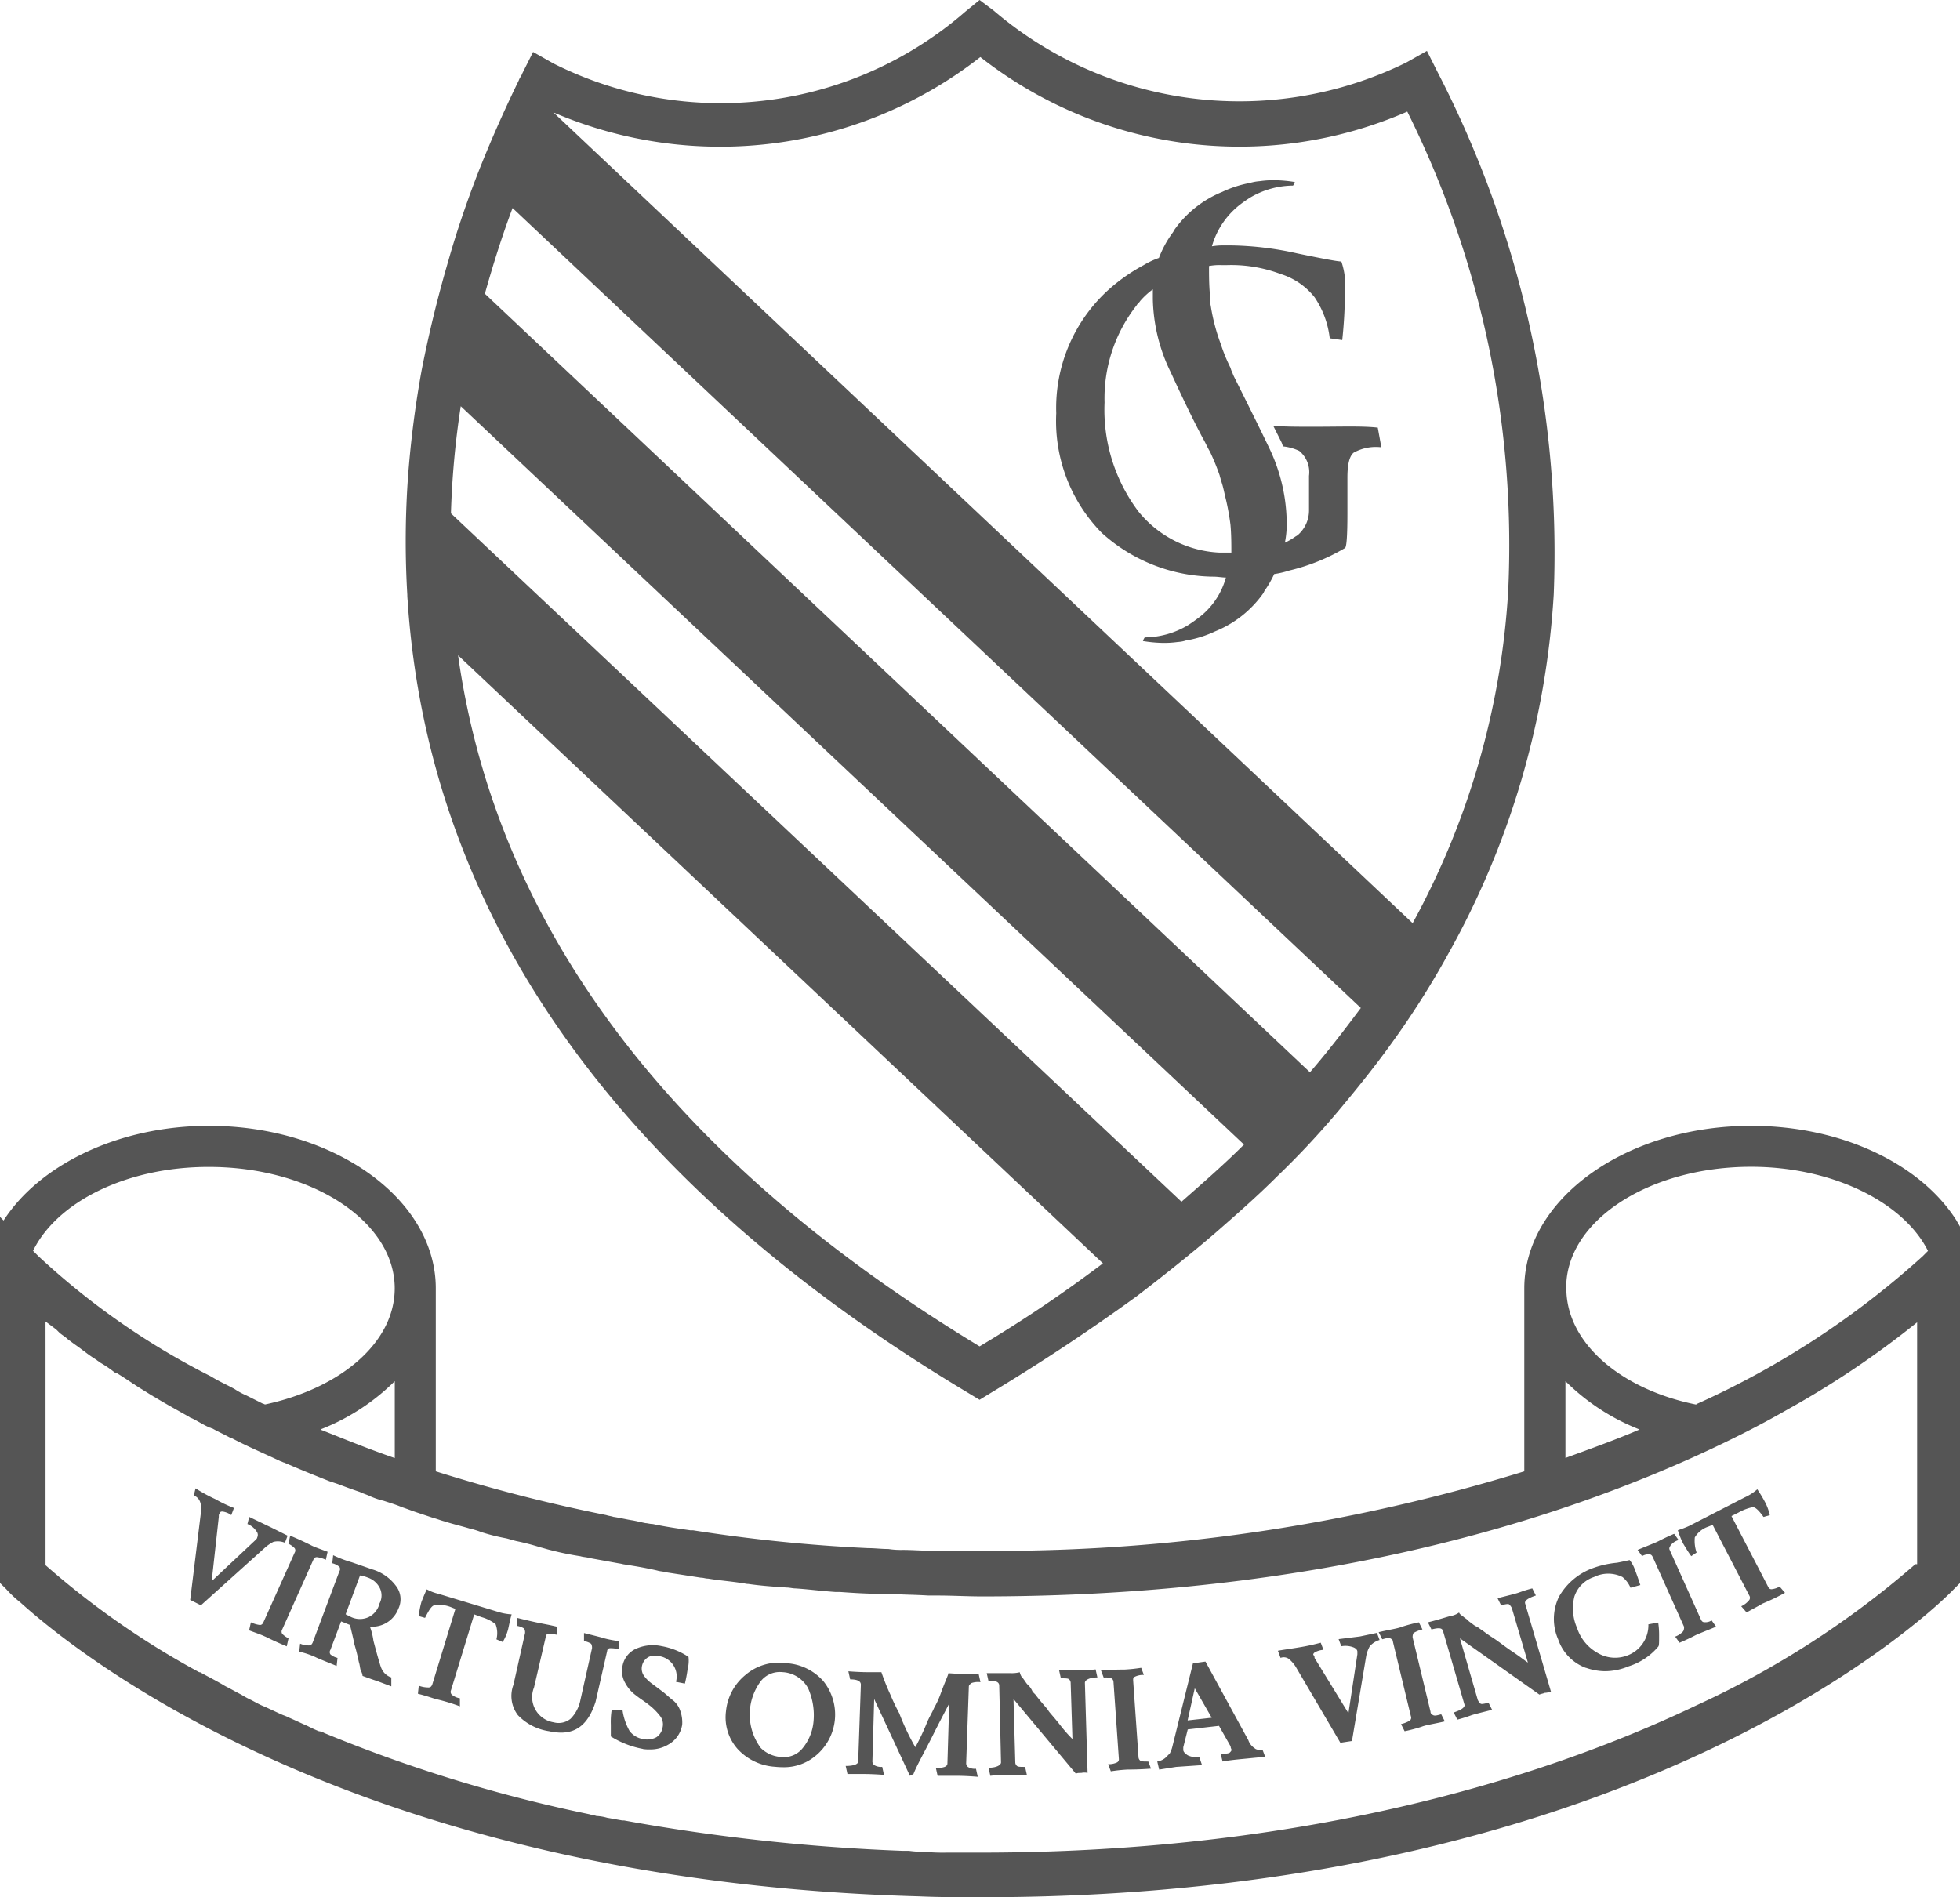 <svg xmlns="http://www.w3.org/2000/svg" viewBox="919.108 31 82.635 80"><defs><style>.a{fill:#555;}</style></defs><g transform="translate(919.108 31)"><path class="a" d="M41.337,80c-.9,0-1.732,0-2.6-.038C15.4,79.322,3.577,70.023.866,67.576a4.853,4.853,0,0,1-.6-.564L0,66.748V51.313l.151.151c1.506-2.334,4.819-3.991,8.659-3.991,5.27,0,9.563,3.087,9.563,6.852v7.717a68.545,68.545,0,0,0,7.19,1.845c.113.038.188.038.3.075.264.037.565.113.829.151.188.037.339.075.527.113.075,0,.188.037.3.037.527.113,1.054.189,1.581.264h.113a68.07,68.07,0,0,0,7.379.753c.3,0,.565.037.866.037a3.423,3.423,0,0,0,.6.038c.414,0,.866.037,1.28.037H41.3a75.489,75.489,0,0,0,22.965-3.35V54.325c0-3.765,4.292-6.852,9.563-6.852,3.84,0,7.153,1.619,8.659,3.991.038.075.113.188.151.264V66.748l-.264.264C81.882,67.539,69.5,79.962,41.525,80ZM1.92,56.734V66A35.141,35.141,0,0,0,8.4,70.513h.038c.264.151.565.3.828.452.075.038.188.113.263.151.226.113.414.226.64.339a4.092,4.092,0,0,0,.414.226c.151.075.339.189.527.264.264.113.565.264.828.377a1.851,1.851,0,0,1,.264.113c.264.113.489.226.753.339.151.075.3.151.49.226a.539.539,0,0,1,.226.075A62.156,62.156,0,0,0,24.847,76.5c.113.037.188.037.3.075a1.9,1.9,0,0,1,.452.075c.226.038.414.075.64.113h.075a83.129,83.129,0,0,0,11.746,1.28h.264a3.844,3.844,0,0,0,.64.038,7.606,7.606,0,0,0,.941.037h1.431c14.231,0,24.282-3.388,30.193-6.212a38.435,38.435,0,0,0,9.223-5.948h.075v-10.2a38.493,38.493,0,0,1-5.421,3.652q-1.468.847-3.275,1.694c-6.664,3.125-16.753,6.212-30.72,6.212-.64,0-1.243-.037-1.883-.037h-.376c-.6-.037-1.167-.037-1.77-.075h-.339c-.527,0-1.091-.037-1.619-.075h-.188c-.565-.037-1.129-.113-1.694-.15-.113,0-.264-.038-.376-.038-.564-.037-1.092-.075-1.619-.151-.113,0-.189-.037-.264-.037-.489-.075-.979-.113-1.43-.188-.113,0-.188-.038-.3-.038L28.085,66.3c-.113-.038-.264-.038-.376-.075-.49-.113-.941-.188-1.431-.264a1.606,1.606,0,0,0-.188-.038l-1.242-.226c-.113-.038-.264-.038-.377-.075a12.844,12.844,0,0,1-1.28-.264c-.151-.038-.263-.075-.414-.113a9.893,9.893,0,0,0-1.017-.264c-.15-.038-.264-.075-.414-.113a8.542,8.542,0,0,1-1.054-.264,3.468,3.468,0,0,0-.49-.15c-.376-.113-.715-.189-1.054-.3-.151-.037-.339-.113-.49-.151l-.678-.226c-.226-.075-.414-.151-.64-.226-.264-.113-.527-.188-.753-.264a3.285,3.285,0,0,1-.564-.188c-.151-.075-.3-.113-.452-.188-.339-.113-.64-.226-.941-.339l-.339-.113q-1.017-.4-1.92-.791c-.037,0-.075-.038-.113-.038-.715-.339-1.431-.64-2.071-.979H9.751c-.263-.151-.527-.264-.791-.414-.038,0-.075-.037-.113-.037-.264-.113-.489-.264-.715-.376-.075-.038-.113-.038-.151-.075-.527-.3-1.016-.565-1.506-.866-.037,0-.037-.038-.075-.038-.226-.15-.489-.3-.715-.452-.037-.037-.075-.037-.113-.075-.226-.15-.452-.3-.64-.414a.286.286,0,0,1-.151-.075,4.934,4.934,0,0,0-.565-.377c-.037-.037-.113-.075-.15-.113A5.468,5.468,0,0,1,3.577,57c-.037-.037-.113-.075-.151-.113-.15-.113-.264-.188-.414-.3-.038-.037-.113-.075-.151-.113-.113-.113-.264-.188-.377-.3l-.113-.113-.452-.339ZM66,61.477c1.129-.414,2.184-.791,3.125-1.2A9.175,9.175,0,0,1,66,58.24Zm-52.48-1.2c.037,0,.037.037.075.037.941.376,1.957.791,3.049,1.167V58.24A9.175,9.175,0,0,1,13.515,60.273Zm52.518-5.948c0,2.3,2.3,4.254,5.459,4.894.038,0,.038-.038.075-.038a36.36,36.36,0,0,0,9.487-6.212l.226-.226C80.264,50.71,77.29,49.2,73.826,49.2,69.5,49.2,66,51.5,66.033,54.325ZM1.393,52.743l.226.226a31.442,31.442,0,0,0,7.228,5.045c.075.037.189.113.264.151.264.15.527.264.791.414a3.091,3.091,0,0,0,.49.264l.678.339c.037,0,.075.038.113.038,3.162-.678,5.459-2.6,5.459-4.894,0-2.824-3.5-5.12-7.831-5.12C5.346,49.2,2.41,50.673,1.393,52.743ZM40.245,74.88h-.715l-.075-.339a.848.848,0,0,0,.376-.037c.075-.038.113-.075.113-.151l.075-2.522c-.113.226-.377.715-.716,1.393s-.64,1.2-.791,1.581l-.15.075-1.506-3.238-.075,2.635a.2.2,0,0,0,.075.151.545.545,0,0,0,.339.075l.075.338c-.489-.037-.791-.037-.9-.037h-.64l-.075-.339c.338,0,.527-.075.527-.188l.113-3.238q0-.226-.452-.226l-.075-.339c.49.038.791.038.979.038h.414a9.635,9.635,0,0,0,.376.941,8.615,8.615,0,0,0,.377.791,9.885,9.885,0,0,0,.677,1.43,10.237,10.237,0,0,0,.452-.941c.113-.3.264-.527.339-.715a3.768,3.768,0,0,0,.263-.564c.189-.527.339-.828.339-.9l.6.038h.678l.075.339a.852.852,0,0,0-.377.037c-.037.037-.113.075-.113.151l-.113,3.238a.2.2,0,0,0,.075.151.543.543,0,0,0,.339.075l.075.339C40.734,74.88,40.4,74.88,40.245,74.88Zm1.431-.339c.339,0,.527-.113.527-.226l-.075-3.238c0-.15-.151-.226-.452-.188l-.075-.339h.979a1.421,1.421,0,0,0,.414-.037.631.631,0,0,0,.075.188c.075.075.113.151.15.188a.665.665,0,0,0,.151.188.793.793,0,0,1,.151.226c.037.075.113.113.188.226.263.338.452.527.49.6s.226.264.489.6a6.087,6.087,0,0,0,.527.6l-.075-2.372a.2.2,0,0,0-.075-.151c-.037-.037-.15-.037-.338-.037l-.075-.339h.9a4.939,4.939,0,0,0,.64-.037l.075.339c-.339,0-.527.113-.527.226l.113,3.8a.611.611,0,0,0-.264,0c-.113,0-.189,0-.226.037L42.73,71.643l.075,2.673a.2.2,0,0,0,.075.151c.038.038.151.038.339.038l.075.338h-.9a4.877,4.877,0,0,0-.64.038Zm5.044-.151a.806.806,0,0,0,.377-.075.15.15,0,0,0,.075-.15l-.226-3.238a.2.2,0,0,0-.075-.151.739.739,0,0,0-.339-.038l-.113-.3c.49-.037.828-.037.979-.037a6.689,6.689,0,0,0,.715-.075l.113.3a.814.814,0,0,0-.377.075c-.075.037-.075.075-.075.151L48,74.09a.2.2,0,0,0,.075.151c.037.037.151.037.339.037l.113.3c-.489.038-.828.038-.979.038a6.565,6.565,0,0,0-.715.075Zm2.071-.113a.707.707,0,0,0,.339-.151l.188-.188a1.266,1.266,0,0,0,.113-.3l.865-3.5.527-.075,1.807,3.313a.656.656,0,0,0,.263.339c.075.075.188.075.339.075l.113.3c-.188,0-.489.037-.9.075s-.715.075-.9.113l-.075-.3c.226-.038.339-.038.376-.075s.075-.075.075-.113-.037-.075-.037-.15l-.49-.866-1.318.15-.188.753v.113c0,.075.075.151.188.226a.888.888,0,0,0,.489.075l.113.339-1.092.075-.715.113Zm1.28-1.732,1.016-.113-.715-1.242ZM32.678,74.5a2.341,2.341,0,0,1-1.582-.753,2.007,2.007,0,0,1-.489-1.581,2.259,2.259,0,0,1,.828-1.544,2.164,2.164,0,0,1,1.732-.489,2.248,2.248,0,0,1,1.544.753,2.248,2.248,0,0,1-.339,3.162,2.064,2.064,0,0,1-1.366.47A3.091,3.091,0,0,1,32.678,74.5Zm-.6-3.614a2.359,2.359,0,0,0,0,2.824,1.319,1.319,0,0,0,.866.376,1,1,0,0,0,.9-.376,2.052,2.052,0,0,0,.452-1.092,2.8,2.8,0,0,0-.226-1.43,1.3,1.3,0,0,0-1.055-.678,1.328,1.328,0,0,0-.136-.007A1.017,1.017,0,0,0,32.075,70.89Zm-4.969,2.861a3.865,3.865,0,0,1-1.356-.527v-.49a3.224,3.224,0,0,1,.038-.64h.452a2.477,2.477,0,0,0,.3.9.89.89,0,0,0,.565.339.818.818,0,0,0,.565-.075.615.615,0,0,0,.263-.414.571.571,0,0,0-.113-.49,2.551,2.551,0,0,0-.452-.452c-.188-.151-.377-.264-.565-.414a1.531,1.531,0,0,1-.452-.527,1,1,0,0,1-.113-.678.991.991,0,0,1,.565-.753,1.74,1.74,0,0,1,1.092-.113,2.969,2.969,0,0,1,1.129.452,1.409,1.409,0,0,1-.038.527,5.884,5.884,0,0,1-.113.6l-.376-.075a.867.867,0,0,0-.791-1.092.523.523,0,0,0-.414.075.55.55,0,0,0-.226.339.524.524,0,0,0,.075.414,1.436,1.436,0,0,0,.339.338l.452.339c.151.113.3.264.452.377a.959.959,0,0,1,.3.452,1.46,1.46,0,0,1,.075.564,1.164,1.164,0,0,1-.565.828,1.46,1.46,0,0,1-.779.217A1.768,1.768,0,0,1,27.106,73.751Zm27.52-3.464a1.376,1.376,0,0,0-.3-.339.368.368,0,0,0-.339-.037l-.113-.3c.189-.038.49-.075.941-.151s.715-.151.866-.188l.113.3a.861.861,0,0,0-.376.113c-.038.038-.075.075-.038.113a.138.138,0,0,1,.038.113l1.43,2.334.377-2.485v-.113c0-.075-.075-.151-.188-.188a.95.95,0,0,0-.49-.038l-.113-.3.9-.113.715-.151.113.3a.876.876,0,0,0-.414.264,1.357,1.357,0,0,0-.151.414L57,73.412l-.489.075ZM23.153,73a2.275,2.275,0,0,1-1.318-.677,1.334,1.334,0,0,1-.188-1.28l.49-2.184a.337.337,0,0,0-.038-.188.819.819,0,0,0-.3-.113v-.338c.452.113.791.188.979.226s.414.075.715.151v.339a1.715,1.715,0,0,0-.376-.038c-.075,0-.113.075-.113.151l-.49,2.108a1.077,1.077,0,0,0,.828,1.468.8.8,0,0,0,.715-.151,1.552,1.552,0,0,0,.414-.791L24.96,69.5a.34.34,0,0,0-.038-.188.828.828,0,0,0-.3-.113v-.339c.452.113.753.188.866.226a4.355,4.355,0,0,0,.6.113v.339a1.715,1.715,0,0,0-.376-.038.121.121,0,0,0-.113.113l-.489,2.146c-.279.868-.737,1.3-1.457,1.3A2.317,2.317,0,0,1,23.153,73Zm35.915-.3a1.266,1.266,0,0,0,.376-.151.165.165,0,0,0,.038-.188l-.753-3.125c0-.075-.037-.113-.113-.151s-.188,0-.339.038l-.151-.3c.49-.113.791-.15.979-.226a6.29,6.29,0,0,1,.716-.188l.15.3a1.265,1.265,0,0,0-.376.151.341.341,0,0,0-.037.188l.753,3.125c0,.075.038.113.113.151s.189,0,.339-.038l.151.3c-.49.113-.791.15-.979.226a6.279,6.279,0,0,1-.715.188Zm2.221-.49q.508-.169.452-.339l-.9-3.087c-.037-.151-.188-.151-.489-.075l-.151-.3c.452-.113.791-.226.941-.264a.878.878,0,0,0,.376-.151c0,.037.075.113.151.151.075.075.15.113.188.15a.8.8,0,0,0,.188.151.794.794,0,0,0,.226.151c.075.037.15.113.226.151.339.264.565.376.64.452.075.037.3.226.64.452s.564.414.64.452l-.678-2.3a.508.508,0,0,0-.113-.151c-.037-.037-.188,0-.339.038l-.15-.3c.452-.113.753-.188.865-.226s.3-.113.6-.188l.151.3q-.508.169-.452.339l1.092,3.727c-.075,0-.15.038-.264.038-.075.037-.15.037-.226.075l-3.351-2.372.753,2.6a.516.516,0,0,0,.113.151c.038.037.188,0,.339-.037l.151.3c-.452.113-.753.188-.866.226a6.287,6.287,0,0,1-.6.188Zm-42.917-.564c-.226-.075-.452-.151-.753-.226l.037-.339a1.16,1.16,0,0,0,.414.075c.075,0,.113-.037.151-.113l.979-3.2-.188-.075a1.305,1.305,0,0,0-.715-.075c-.113.037-.226.226-.377.527l-.264-.075a3.37,3.37,0,0,1,.113-.6c.075-.188.15-.377.226-.527a1.9,1.9,0,0,0,.49.188l2.485.753a2.328,2.328,0,0,0,.6.113c-.075.264-.113.489-.15.64a2.025,2.025,0,0,1-.226.527l-.264-.113a1.047,1.047,0,0,0-.037-.64,1.669,1.669,0,0,0-.6-.3l-.3-.113-.979,3.2a.166.166,0,0,0,.037.188.707.707,0,0,0,.339.15v.339A8.259,8.259,0,0,0,18.372,71.643Zm-2.447-.753c-.113-.037-.339-.113-.64-.226a.533.533,0,0,0-.075-.226c-.037-.113-.037-.226-.075-.339-.038-.151-.075-.376-.189-.753-.075-.376-.15-.64-.188-.828l-.376-.151-.452,1.2a.17.17,0,0,0,0,.188.712.712,0,0,0,.3.151l-.037.339c-.452-.188-.753-.3-.9-.376a3.489,3.489,0,0,0-.677-.226l.037-.339a.9.9,0,0,0,.376.075c.075,0,.113-.038.151-.113l1.129-3.012a.172.172,0,0,0,0-.188.726.726,0,0,0-.3-.151l.037-.339a4.94,4.94,0,0,0,.791.3l.866.3a1.913,1.913,0,0,1,.979.678.917.917,0,0,1,.113.979,1.178,1.178,0,0,1-1.2.753,2.747,2.747,0,0,1,.15.6c.189.715.3,1.092.339,1.167a.684.684,0,0,0,.414.376v.377Zm-.753-4.442-.6,1.619.226.113a.87.87,0,0,0,.753,0A.86.86,0,0,0,16,67.615a.714.714,0,0,0,0-.678.891.891,0,0,0-.489-.414,1.654,1.654,0,0,0-.315-.09C15.18,66.432,15.172,66.437,15.172,66.447Zm51.689,3.878a1.95,1.95,0,0,1-1.167-1.2,2.148,2.148,0,0,1,.037-1.807,2.7,2.7,0,0,1,1.431-1.2,4.027,4.027,0,0,1,1.016-.226c.188-.038.377-.075.527-.113a1.341,1.341,0,0,1,.226.414c.075.188.151.414.226.64l-.414.113a1.163,1.163,0,0,0-.339-.452,1.346,1.346,0,0,0-1.2,0,1.294,1.294,0,0,0-.828.828,2.048,2.048,0,0,0,.113,1.318,1.875,1.875,0,0,0,.866,1.054,1.442,1.442,0,0,0,1.242.113,1.361,1.361,0,0,0,.9-1.318l.414-.075a3.526,3.526,0,0,1,.038.527c0,.339,0,.452-.038.489a2.681,2.681,0,0,1-1.242.828,2.632,2.632,0,0,1-1.008.208A2.523,2.523,0,0,1,66.861,70.325Zm-55.68-1.318c-.15-.075-.376-.151-.678-.264l.075-.339a1.224,1.224,0,0,0,.377.113c.075,0,.113-.037.15-.113l1.318-2.937a.17.17,0,0,0,0-.188.927.927,0,0,0-.263-.188l.075-.339c.452.188.753.339.9.414s.376.15.677.264l-.075.339a1.233,1.233,0,0,0-.377-.113c-.075,0-.113.038-.15.113L11.9,68.706a.172.172,0,0,0,0,.188.933.933,0,0,0,.264.188l-.075.339C11.633,69.233,11.332,69.082,11.181,69.008Zm59.445,0a.866.866,0,0,0,.339-.226A.337.337,0,0,0,71,68.593l-1.318-2.937c-.038-.075-.075-.113-.151-.113a.507.507,0,0,0-.3.075l-.188-.264c.452-.188.753-.3.9-.377s.376-.188.64-.3l.188.264a.646.646,0,0,0-.339.226c-.037.075-.075.113-.037.188l1.318,2.936c.037.075.075.113.151.113a.506.506,0,0,0,.3-.075l.188.264c-.452.188-.753.3-.9.376s-.376.188-.64.3Zm2.786-1.28a.929.929,0,0,0,.339-.264.17.17,0,0,0,0-.188L72.207,64.3l-.188.075a1.042,1.042,0,0,0-.564.452,1.5,1.5,0,0,0,.075.64l-.226.151c-.113-.151-.226-.339-.339-.527a3.552,3.552,0,0,1-.226-.565,4.187,4.187,0,0,0,.489-.188l2.334-1.2a2.107,2.107,0,0,0,.527-.339,5.516,5.516,0,0,1,.339.565,2.168,2.168,0,0,1,.188.527l-.264.075c-.188-.264-.339-.414-.452-.414a2.034,2.034,0,0,0-.6.226l-.3.15L74.541,66.9c.038.075.075.113.151.113a.868.868,0,0,0,.339-.113l.226.264a9.179,9.179,0,0,1-.941.452c-.189.113-.414.226-.678.376ZM8.019,67.464l.452-3.689a.848.848,0,0,0-.037-.452.452.452,0,0,0-.264-.264l.075-.3a6.812,6.812,0,0,0,.828.452,5.7,5.7,0,0,0,.791.376l-.113.3a.824.824,0,0,0-.376-.151c-.075,0-.113.038-.113.075-.037.038-.037.075-.037.151l-.3,2.711,1.845-1.732c.038-.037.075-.075.075-.113a.237.237,0,0,0-.037-.264.786.786,0,0,0-.376-.3l.075-.3.941.452.678.339-.113.3a.758.758,0,0,0-.49-.037,1.74,1.74,0,0,0-.376.264L8.471,67.69ZM40.81,58.729c-14.645-8.772-22.588-19.878-23.6-33.054,0-.188-.038-.414-.038-.6a38.175,38.175,0,0,1,.038-5.082,43.264,43.264,0,0,1,.564-4.367q.451-2.316,1.129-4.631c.339-1.2.753-2.41,1.2-3.576.527-1.356,1.129-2.711,1.769-4.028.037-.113.113-.188.151-.3l.452-.9.866.49A15.7,15.7,0,0,0,40.7.49L41.3,0l.6.452A15.942,15.942,0,0,0,59.294,2.635l.866-.489.452.9a44.164,44.164,0,0,1,4.894,22.023,35.3,35.3,0,0,1-4.48,15.21,35.744,35.744,0,0,1-2.259,3.576c-.64.9-1.356,1.807-2.108,2.711a35.685,35.685,0,0,1-2.824,3.049c-.828.828-1.732,1.619-2.635,2.409-1.054.9-2.146,1.769-3.275,2.635-1.92,1.393-3.953,2.748-6.137,4.066l-.489.3Zm.49-1.957a56.717,56.717,0,0,0,5.2-3.5L19.313,27.633C20.932,39.115,28.311,48.9,41.3,56.772ZM19.012,21.647l30.8,29.026c.9-.791,1.807-1.581,2.635-2.41L19.426,17.129A36.663,36.663,0,0,0,19.012,21.647Zm1.431-9.261L55.228,45.214c.753-.866,1.468-1.807,2.146-2.711L21.61,8.772C21.158,9.976,20.781,11.181,20.443,12.386ZM59.558,38.927a33.234,33.234,0,0,0,4.028-14A41.026,41.026,0,0,0,59.332,4.706a17.682,17.682,0,0,1-18-2.3,17.808,17.808,0,0,1-18,2.334Zm-11.37-11.9a.549.549,0,0,1,.075-.151,3.6,3.6,0,0,0,1.845-.527c.113-.075.226-.151.377-.264a3.175,3.175,0,0,0,1.2-1.732c-.151,0-.339-.037-.527-.037a7.112,7.112,0,0,1-4.706-1.845,6.724,6.724,0,0,1-1.92-5.045,6.725,6.725,0,0,1,2.108-5.12,7.6,7.6,0,0,1,1.581-1.129,3.355,3.355,0,0,1,.64-.3,4.45,4.45,0,0,1,.6-1.092l.038-.075a4.581,4.581,0,0,1,2.033-1.619,4.686,4.686,0,0,1,1.167-.377,1.956,1.956,0,0,1,.414-.075A4.064,4.064,0,0,1,53.8,7.6a5.647,5.647,0,0,1,.791.075.556.556,0,0,1-.075.151,3.6,3.6,0,0,0-1.845.527c-.113.075-.226.15-.376.264a3.408,3.408,0,0,0-1.2,1.769,2.863,2.863,0,0,1,.564-.037h.3a13.559,13.559,0,0,1,2.748.339c1.092.226,1.694.338,1.845.338a3.054,3.054,0,0,1,.151,1.28,19.443,19.443,0,0,1-.113,2.033l-.527-.075a3.879,3.879,0,0,0-.64-1.731,2.939,2.939,0,0,0-1.43-.979,5.92,5.92,0,0,0-2.259-.376H51.5a2.47,2.47,0,0,0-.527.038c0,.376,0,.791.038,1.2a2,2,0,0,0,.037.49,8.18,8.18,0,0,0,.414,1.581,7.233,7.233,0,0,0,.414,1.017l.037.113c.038.075.075.188.113.264.489.979.979,1.957,1.468,2.974a7.447,7.447,0,0,1,.753,3.087,3.967,3.967,0,0,1-.075.941,2.767,2.767,0,0,0,.452-.264.517.517,0,0,0,.151-.113,1.367,1.367,0,0,0,.414-.979V20.066a1.161,1.161,0,0,0-.414-1.054,2.117,2.117,0,0,0-.678-.188c-.037-.075-.037-.113-.075-.188l-.339-.678c.528.037,1.055.037,1.694.037,1.129,0,2.071-.037,2.711.038l.151.828a1.928,1.928,0,0,0-1.167.226c-.188.15-.264.527-.264,1.054v1.506q0,1.468-.113,1.468a8.439,8.439,0,0,1-2.334.941,3.9,3.9,0,0,1-.64.15,4.427,4.427,0,0,1-.414.716L53.271,25a4.587,4.587,0,0,1-2.033,1.619,4.686,4.686,0,0,1-1.167.376h-.037a1.331,1.331,0,0,1-.377.075,4.058,4.058,0,0,1-.677.038A5.653,5.653,0,0,1,48.188,27.031Zm-.113-14.344c-.037.075-.113.113-.151.189a6.338,6.338,0,0,0-1.355,4.1A7.125,7.125,0,0,0,48,21.572,4.674,4.674,0,0,0,51.388,23.3h.527c0-.339,0-.753-.037-1.167a10.347,10.347,0,0,0-.188-1.054c-.075-.3-.113-.527-.189-.753,0-.037-.037-.075-.037-.113s-.037-.113-.037-.151a9.785,9.785,0,0,0-.414-1.017c-.113-.188-.188-.376-.3-.564-.3-.565-.715-1.393-1.355-2.786a7.316,7.316,0,0,1-.753-3.087V12.2A3.247,3.247,0,0,0,48.075,12.687Z" transform="translate(0 0)"/></g></svg>
